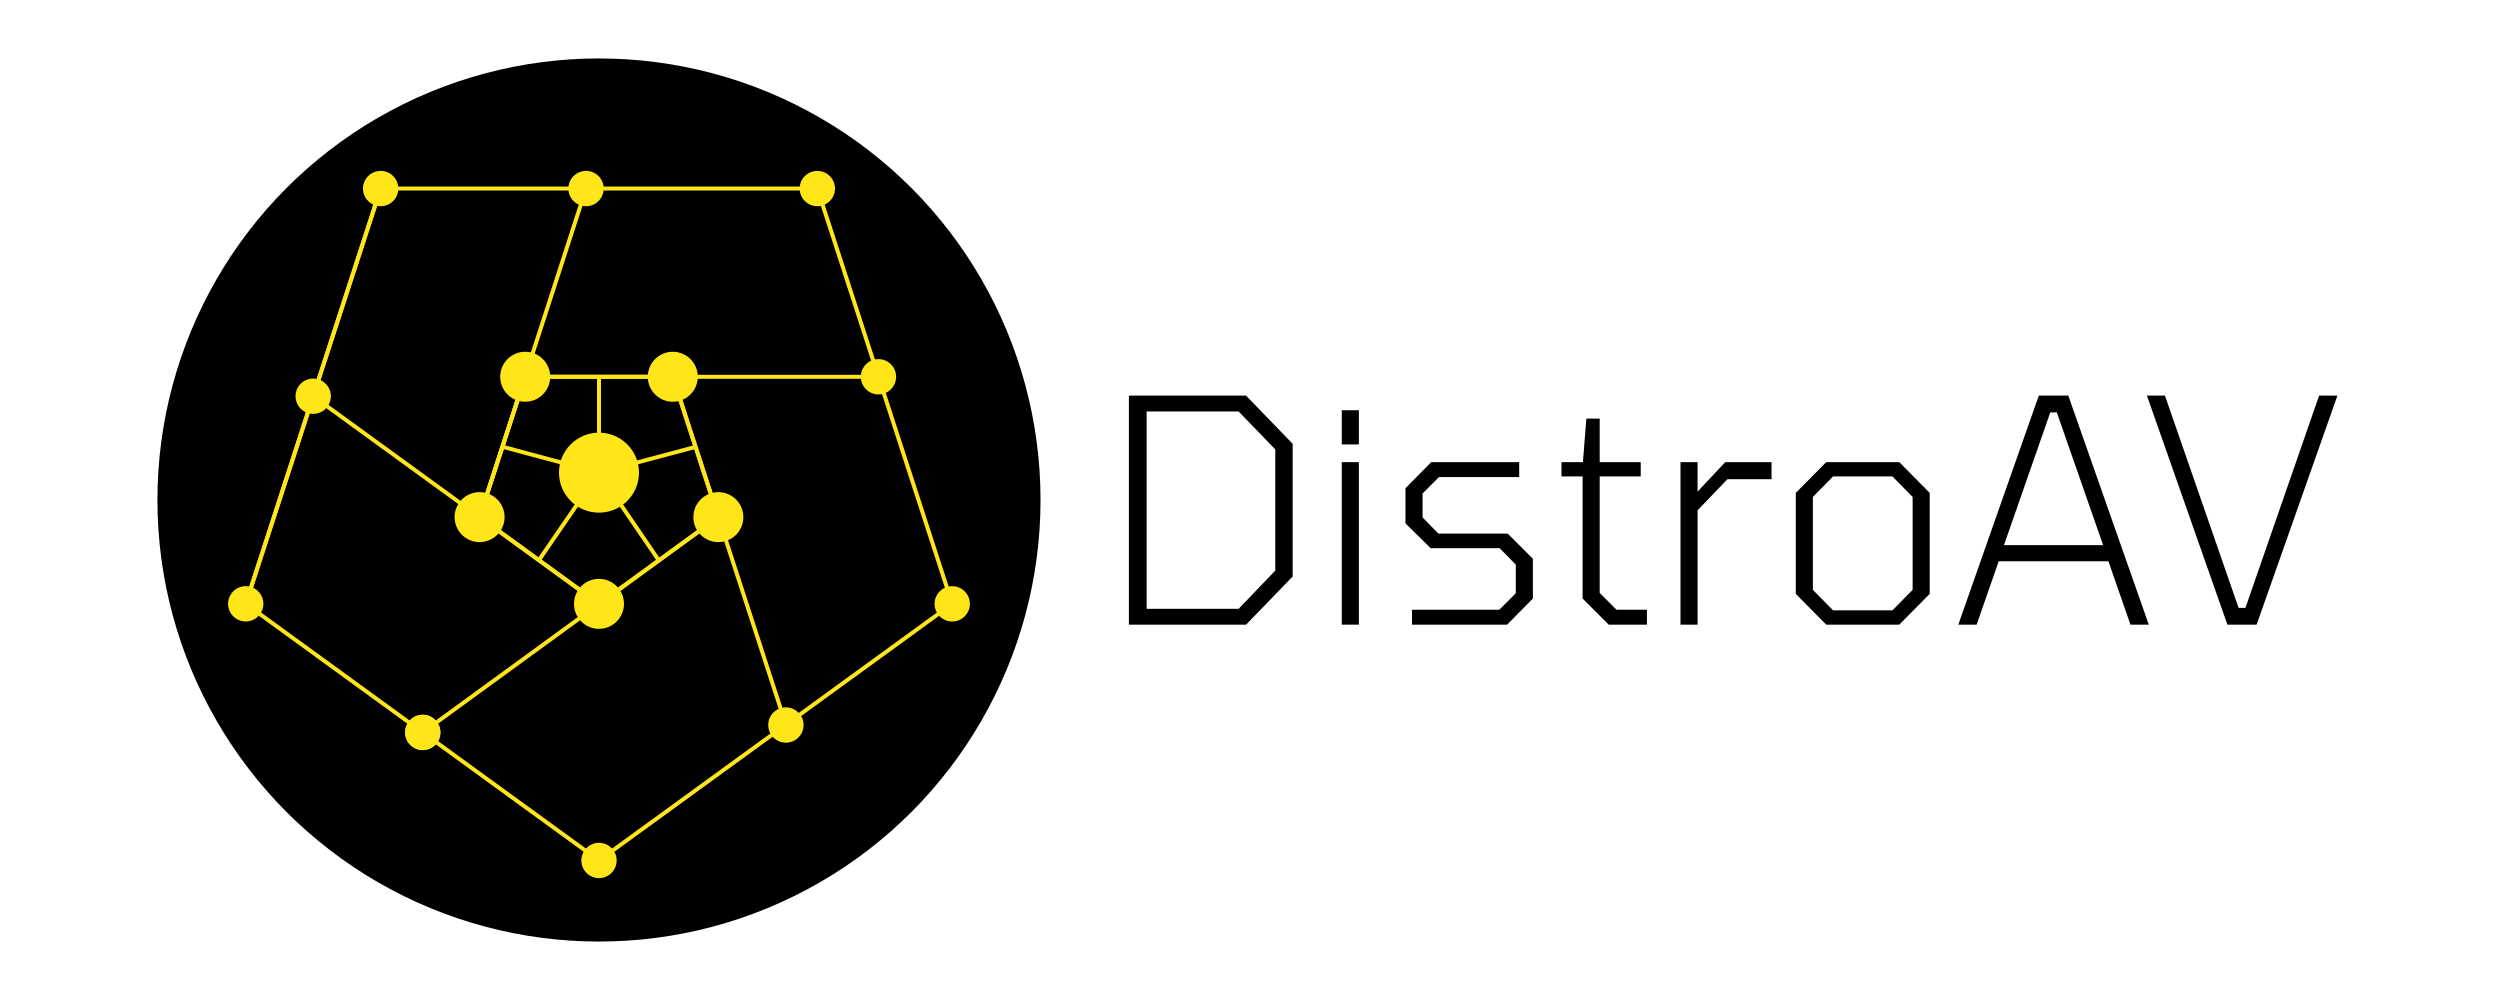 <?xml version="1.0" encoding="UTF-8"?>
<svg id="Complete_Logo" data-name="Complete Logo" xmlns="http://www.w3.org/2000/svg" viewBox="0 0 2500 1000">
  <defs>
    <style>
      .cls-1 {
        fill: none;
        stroke: #ffe619;
        stroke-miterlimit: 10;
        stroke-width: 4px;
      }

      .cls-2 {
        fill: #ffe619;
      }
    </style>
  </defs>
  <circle cx="598.98" cy="500" r="441.55"/>
  <g>
    <g>
      <g>
        <circle class="cls-2" cx="380.65" cy="188.56" r="17.66"/>
        <circle class="cls-2" cx="817.33" cy="188.56" r="17.66"/>
        <circle class="cls-2" cx="952.22" cy="603.85" r="17.66"/>
        <circle class="cls-2" cx="599" cy="860.47" r="17.66"/>
        <circle class="cls-2" cx="245.73" cy="603.82" r="17.66"/>
      </g>
      <g>
        <path class="cls-1" d="M380.66,188.56h436.68s-436.68,0-436.68,0Z"/>
        <line class="cls-1" x1="245.73" y1="603.82" x2="380.66" y2="188.56"/>
        <line class="cls-1" x1="380.66" y1="188.56" x2="245.73" y2="603.82"/>
        <line class="cls-1" x1="952.22" y1="603.85" x2="599" y2="860.47"/>
        <line class="cls-1" x1="245.73" y1="603.82" x2="599" y2="860.47"/>
        <line class="cls-1" x1="952.22" y1="603.85" x2="817.33" y2="188.56"/>
      </g>
    </g>
    <g>
      <line class="cls-1" x1="525.19" y1="376.78" x2="878.46" y2="376.77"/>
      <line class="cls-1" x1="672.78" y1="376.78" x2="785.89" y2="724.69"/>
      <line class="cls-1" x1="718.36" y1="517.13" x2="422.75" y2="732.43"/>
      <line class="cls-1" x1="313.19" y1="396.21" x2="599" y2="603.85"/>
      <line class="cls-1" x1="586.04" y1="188.56" x2="479.59" y2="517.11"/>
    </g>
    <g>
      <circle class="cls-2" cx="878.47" cy="376.78" r="17.66"/>
      <circle class="cls-2" cx="313.19" cy="396.21" r="17.66"/>
      <circle class="cls-2" cx="785.89" cy="725.03" r="17.66"/>
      <circle class="cls-2" cx="422.75" cy="732.43" r="17.66"/>
      <circle class="cls-2" cx="422.75" cy="732.43" r="17.66"/>
      <circle class="cls-2" cx="586.04" cy="188.56" r="17.66"/>
    </g>
    <line class="cls-1" x1="598.98" y1="472.65" x2="695.57" y2="446.88"/>
    <line class="cls-1" x1="658.67" y1="560.19" x2="598.98" y2="472.65"/>
    <line class="cls-1" x1="538.88" y1="560.19" x2="598.98" y2="472.65"/>
    <line class="cls-1" x1="502.39" y1="446.74" x2="598.98" y2="472.65"/>
    <line class="cls-1" x1="598.98" y1="472.65" x2="599" y2="376.76"/>
    <g>
      <path class="cls-1" d="M525.19,376.76h147.59s-147.59,0-147.59,0Z"/>
      <line class="cls-1" x1="479.59" y1="517.11" x2="525.19" y2="376.76"/>
      <line class="cls-1" x1="525.19" y1="376.76" x2="479.59" y2="517.11"/>
      <line class="cls-1" x1="718.36" y1="517.13" x2="598.98" y2="603.85"/>
      <line class="cls-1" x1="479.59" y1="517.11" x2="598.98" y2="603.85"/>
      <line class="cls-1" x1="718.36" y1="517.13" x2="672.78" y2="376.76"/>
    </g>
    <g>
      <circle class="cls-2" cx="525.19" cy="376.76" r="25"/>
      <circle class="cls-2" cx="672.78" cy="376.76" r="25"/>
      <circle class="cls-2" cx="718.36" cy="517.13" r="25"/>
      <circle class="cls-2" cx="598.98" cy="603.85" r="25"/>
      <circle class="cls-2" cx="479.59" cy="517.11" r="25"/>
    </g>
    <circle class="cls-2" cx="598.98" cy="472.65" r="40"/>
  </g>
  <g id="Text_Group_" data-name="Text &amp;lt;Group&amp;gt;">
    <g id="_Group_DistroAV" data-name="&amp;lt;Group&amp;gt; DistroAV">
      <path d="M1128.91,624.65v-229.02h117.15l46.61,48.17v132.69l-46.61,48.17h-117.15ZM1146.63,608.81h91.98l36.67-38.22v-121.19l-36.67-37.91h-91.98v197.33Z"/>
      <path d="M1341.77,444.42v-34.18h17.09v34.18h-17.09ZM1341.77,624.65v-162.52h17.09v162.52h-17.09Z"/>
      <path d="M1412,624.65v-14.92h87.32l16.47-16.47v-28.59l-16.16-16.47h-68.99l-25.17-24.86v-35.12l25.79-26.1h87.94v14.92h-80.17l-16.47,16.47v23.93l15.85,16.16h69.3l25.17,25.17v39.78l-25.79,26.1h-95.09Z"/>
      <path d="M1608.71,624.65l-26.1-26.1v-122.13h-21.13v-14.29h21.44l3.42-43.51h13.36v43.51h41.02v14.29h-41.02v116.53l16.78,16.78h30.45v14.92h-38.22Z"/>
      <path d="M1680.49,624.65v-162.52h17.09v29.52l27.66-29.52h46.3v17.09h-44.13l-29.83,31.08v114.36h-17.09Z"/>
      <path d="M1826.23,624.65l-30.45-30.76v-100.99l30.45-30.76h73.03l30.45,30.76v100.99l-30.45,30.76h-73.03ZM1833.07,610.36h59.35l20.2-20.51v-92.91l-20.2-20.51h-59.35l-20.2,20.51v92.91l20.2,20.51Z"/>
      <path d="M1958.3,624.65l80.48-229.02h29.52l80.49,229.02h-18.33l-22.06-63.39h-109.7l-22.06,63.39h-18.33ZM2003.98,545.1h99.13l-46.3-132.69h-6.53l-46.3,132.69Z"/>
      <path d="M2227.41,624.65l-80.48-229.02h18.02l73.65,212.24h6.84l73.65-212.24h18.33l-80.8,229.02h-29.21Z"/>
    </g>
  </g>
</svg>